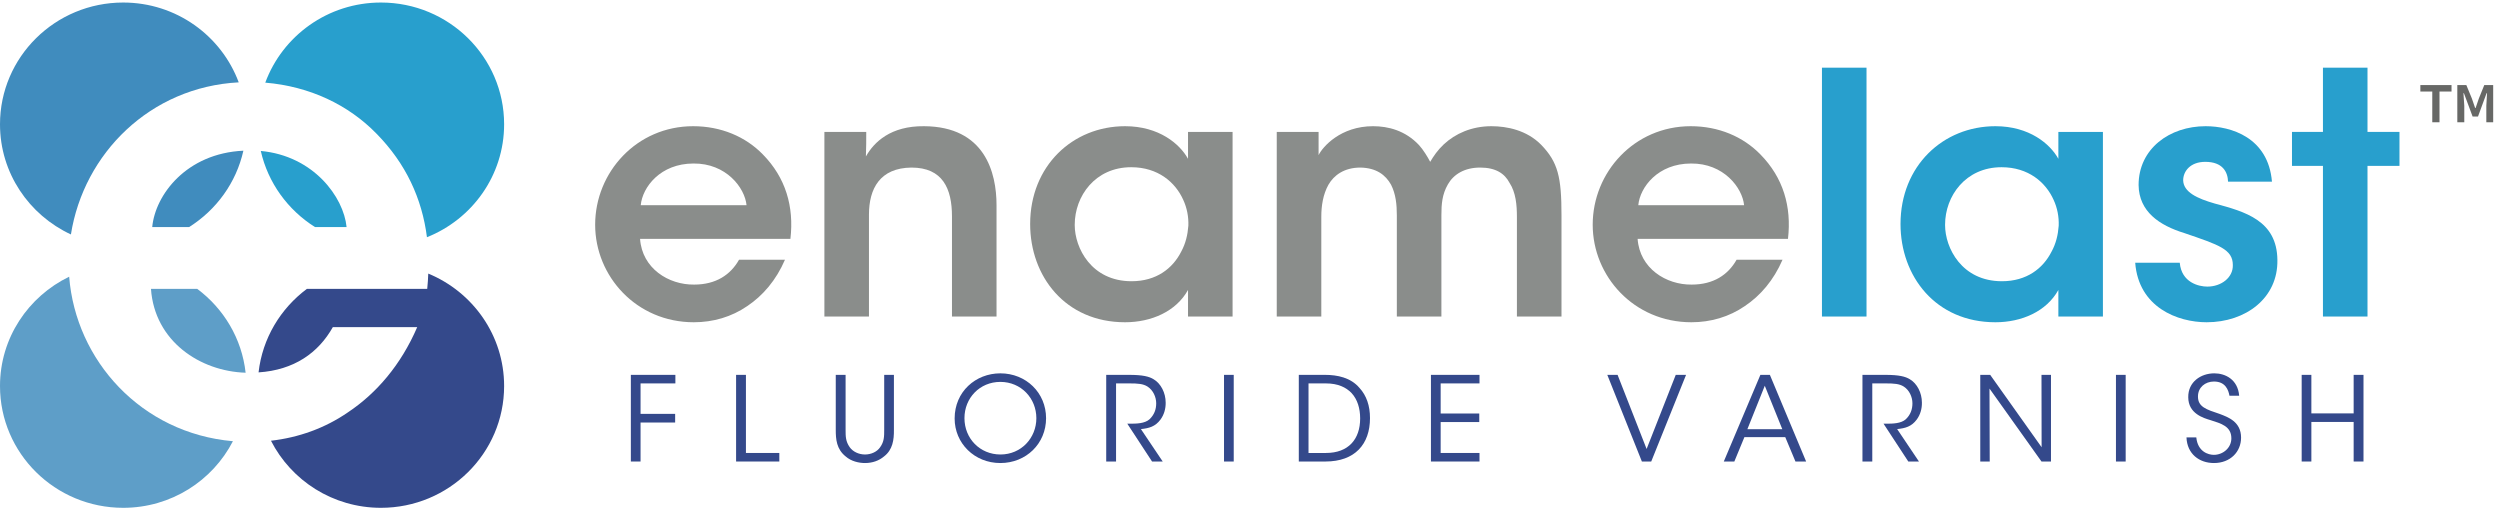 <?xml version="1.0" encoding="UTF-8"?>
<svg width="256px" height="52px" viewBox="0 0 256 52" version="1.1" xmlns="http://www.w3.org/2000/svg" xmlns:xlink="http://www.w3.org/1999/xlink">
    <!-- Generator: Sketch 55.2 (78181) - https://sketchapp.com -->
    <title>Logo/Products/Enamelast</title>
    <desc>Created with Sketch.</desc>
    <g id="Page-1" stroke="none" stroke-width="1" fill="none" fill-rule="evenodd">
        <g id="Landing_Page_2" transform="translate(-1040, -3334)">
            <g id="From-The-Makers-of" transform="translate(0, 3025)">
                <g id="Logo/Products/Enamelast" transform="translate(1040, 309)">
                    <g id="Enamelast" stroke-width="1" fill-rule="evenodd">
                        <path d="M76.446,21.014 C76.272,19.225 74.356,16.71 71.011,16.744 C67.633,16.744 65.786,19.154 65.612,21.014 L76.446,21.014 Z M65.542,24.458 C65.751,27.488 68.469,29.177 71.081,29.142 C73.311,29.142 74.808,28.142 75.679,26.594 L80.382,26.594 C79.477,28.694 78.117,30.278 76.516,31.346 C74.913,32.448 73.032,32.999 71.046,32.999 C65.16,32.999 60.944,28.281 60.944,23.012 C60.944,17.641 65.195,12.923 70.976,12.923 C73.833,12.923 76.342,13.989 78.117,15.814 C80.452,18.191 81.323,21.152 80.939,24.458 L65.542,24.458 L65.542,24.458 Z" id="Fill-1" fill="#8A8D8B"></path>
                        <path d="M84.418,13.507 L88.703,13.507 C88.703,14.334 88.703,15.126 88.668,16.022 C89.504,14.54 91.211,12.888 94.625,12.923 C100.86,12.957 102.045,17.674 102.045,21.014 L102.045,32.413 L97.482,32.413 L97.482,22.151 C97.482,19.327 96.541,17.159 93.336,17.159 C90.097,17.192 88.982,19.327 88.982,21.979 L88.982,32.413 L84.418,32.413 L84.418,13.507" id="Fill-2" fill="#8A8D8B"></path>
                        <path d="M110.052,23.046 C110.052,25.389 111.759,28.798 115.87,28.798 C118.412,28.798 120.085,27.488 120.956,25.767 C121.408,24.94 121.618,24.046 121.688,23.116 C121.722,22.219 121.549,21.29 121.164,20.464 C120.363,18.673 118.586,17.123 115.835,17.123 C112.142,17.123 110.052,20.085 110.052,23.012 L110.052,23.046 Z M126.216,32.413 L121.653,32.413 L121.653,29.692 C120.433,31.897 117.89,32.999 115.208,32.999 C109.077,32.999 105.488,28.281 105.488,22.942 C105.488,16.986 109.843,12.923 115.208,12.923 C118.692,12.923 120.817,14.747 121.653,16.262 L121.653,13.507 L126.216,13.507 L126.216,32.413 L126.216,32.413 Z" id="Fill-3" fill="#8A8D8B"></path>
                        <path d="M130.739,13.507 L135.023,13.507 L135.023,15.884 C135.443,15.023 137.288,12.923 140.598,12.923 C142.165,12.923 143.907,13.37 145.3,14.851 C145.719,15.298 146.206,16.091 146.451,16.573 C146.798,15.987 147.216,15.368 147.843,14.782 C149.027,13.679 150.7,12.923 152.72,12.923 C154.322,12.923 156.344,13.335 157.806,14.817 C159.548,16.606 159.897,18.157 159.897,22.048 L159.897,32.413 L155.332,32.413 L155.332,22.219 C155.332,21.014 155.228,19.707 154.566,18.707 C154.078,17.778 153.173,17.159 151.571,17.159 C149.968,17.159 148.853,17.846 148.263,18.879 C147.669,19.913 147.599,20.912 147.599,22.048 L147.599,32.413 L143.036,32.413 L143.036,22.048 C143.036,20.946 142.932,19.878 142.444,18.914 C141.886,17.916 140.946,17.192 139.308,17.159 C137.637,17.159 136.592,17.949 136.034,18.914 C135.477,19.913 135.302,21.083 135.302,22.186 L135.302,32.413 L130.739,32.413 L130.739,13.507" id="Fill-4" fill="#8A8D8B"></path>
                        <path d="M178.596,21.014 C178.42,19.225 176.506,16.71 173.16,16.744 C169.782,16.744 167.936,19.154 167.761,21.014 L178.596,21.014 Z M167.692,24.458 C167.9,27.488 170.619,29.177 173.23,29.142 C175.459,29.142 176.958,28.142 177.829,26.594 L182.532,26.594 C181.627,28.694 180.266,30.278 178.665,31.346 C177.062,32.448 175.182,32.999 173.196,32.999 C167.308,32.999 163.093,28.281 163.093,23.012 C163.093,17.641 167.345,12.923 173.126,12.923 C175.982,12.923 178.49,13.989 180.266,15.814 C182.602,18.191 183.473,21.152 183.089,24.458 L167.692,24.458 L167.692,24.458 Z" id="Fill-5" fill="#8A8D8B"></path>
                        <polygon id="Fill-6" fill="#289FCD" points="186.568 32.413 191.131 32.413 191.131 6.93 186.568 6.93"></polygon>
                        <path d="M199.176,23.046 C199.176,25.389 200.884,28.798 204.994,28.798 C207.538,28.798 209.208,27.488 210.079,25.767 C210.533,24.94 210.743,24.046 210.811,23.116 C210.847,22.219 210.673,21.29 210.289,20.464 C209.487,18.673 207.712,17.123 204.959,17.123 C201.266,17.123 199.176,20.085 199.176,23.012 L199.176,23.046 Z M215.339,32.413 L210.777,32.413 L210.777,29.692 C209.558,31.897 207.014,32.999 204.332,32.999 C198.2,32.999 194.613,28.281 194.613,22.942 C194.613,16.986 198.967,12.923 204.332,12.923 C207.816,12.923 209.94,14.747 210.777,16.262 L210.777,13.507 L215.339,13.507 L215.339,32.413 L215.339,32.413 Z" id="Fill-7" fill="#289FCD"></path>
                        <path d="M228.154,18.604 C228.119,17.605 227.598,16.573 225.82,16.573 C224.288,16.573 223.557,17.537 223.557,18.466 C223.591,19.671 224.984,20.326 226.795,20.843 C229.861,21.669 233.17,22.565 233.205,26.627 C233.274,30.519 229.966,32.999 225.959,32.999 C222.998,32.999 218.992,31.483 218.645,26.902 L223.207,26.902 C223.382,28.935 225.16,29.348 226.03,29.348 C227.459,29.348 228.677,28.419 228.642,27.144 C228.642,25.526 227.215,25.078 223.695,23.873 C221.117,23.081 219.027,21.669 218.992,18.948 C218.992,15.23 222.162,12.923 225.855,12.923 C228.434,12.923 232.266,14.058 232.649,18.604 L228.154,18.604" id="Fill-8" fill="#289FCD"></path>
                        <polyline id="Fill-9" fill="#289FCD" points="237.87 16.986 234.699 16.986 234.699 13.507 237.87 13.507 237.87 6.93 242.432 6.93 242.432 13.507 245.707 13.507 245.707 16.986 242.432 16.986 242.432 32.413 237.87 32.413 237.87 16.986"></polyline>
                        <polyline id="Fill-11" fill="#34498B" points="64.599 38.386 69.159 38.386 69.159 39.261 65.593 39.261 65.593 42.38 69.135 42.38 69.135 43.266 65.593 43.266 65.593 47.259 64.599 47.259 64.599 38.386"></polyline>
                        <polyline id="Fill-12" fill="#34498B" points="75.376 38.386 76.383 38.386 76.383 46.384 79.803 46.384 79.803 47.259 75.376 47.259 75.376 38.386"></polyline>
                        <path d="M86.589,38.386 L86.589,44.01 C86.589,44.682 86.589,45.197 87.013,45.797 C87.329,46.241 87.923,46.54 88.577,46.54 C89.22,46.54 89.815,46.251 90.118,45.809 C90.542,45.222 90.542,44.706 90.542,44.01 L90.542,38.386 L91.537,38.386 L91.537,44.01 C91.549,45.04 91.415,46.059 90.519,46.743 C90.021,47.163 89.353,47.415 88.577,47.415 C87.947,47.415 87.159,47.236 86.6,46.743 C85.655,45.989 85.582,44.981 85.582,44.01 L85.582,38.386 L86.589,38.386" id="Fill-13" fill="#34498B"></path>
                        <path d="M98.761,42.823 C98.761,44.908 100.35,46.54 102.449,46.54 C104.571,46.54 106.123,44.848 106.123,42.823 C106.123,40.797 104.571,39.106 102.436,39.106 C100.326,39.106 98.761,40.76 98.761,42.811 L98.761,42.823 Z M97.755,42.847 C97.755,40.113 99.902,38.23 102.436,38.23 C105.069,38.23 107.118,40.221 107.118,42.823 C107.118,45.424 105.08,47.415 102.436,47.415 C99.78,47.415 97.755,45.389 97.755,42.86 L97.755,42.847 L97.755,42.847 Z" id="Fill-14" fill="#34498B"></path>
                        <path d="M113.276,38.386 L115.617,38.386 C117.024,38.386 117.679,38.554 118.14,38.842 C118.868,39.274 119.365,40.221 119.365,41.229 C119.377,41.828 119.207,42.463 118.831,42.967 C118.298,43.687 117.655,43.854 116.83,43.938 L119.062,47.259 L117.97,47.259 L115.435,43.386 L115.726,43.386 C116.357,43.386 117.23,43.374 117.716,42.93 C118.188,42.476 118.395,41.936 118.395,41.3 C118.395,40.641 118.067,39.945 117.509,39.586 C117.061,39.298 116.502,39.261 115.69,39.261 L114.284,39.261 L114.284,47.259 L113.276,47.259 L113.276,38.386" id="Fill-15" fill="#34498B"></path>
                        <polygon id="Fill-16" fill="#34498B" points="125.339 47.26 126.334 47.26 126.334 38.386 125.339 38.386"></polygon>
                        <path d="M133.992,46.384 L135.775,46.384 C138.079,46.384 139.28,44.981 139.28,42.847 C139.28,41.815 139.001,40.904 138.407,40.257 C137.837,39.658 137,39.261 135.775,39.261 L133.992,39.261 L133.992,46.384 Z M132.997,38.386 L135.678,38.386 C136.952,38.386 138.31,38.663 139.207,39.718 C139.935,40.509 140.287,41.553 140.287,42.811 C140.287,45.484 138.746,47.259 135.726,47.259 L132.997,47.259 L132.997,38.386 L132.997,38.386 Z" id="Fill-17" fill="#34498B"></path>
                        <polyline id="Fill-18" fill="#34498B" points="146.528 38.386 151.501 38.386 151.501 39.261 147.523 39.261 147.523 42.343 151.477 42.343 151.477 43.218 147.523 43.218 147.523 46.384 151.501 46.384 151.501 47.259 146.528 47.259 146.528 38.386"></polyline>
                        <polyline id="Fill-19" fill="#34498B" points="164.587 38.386 165.641 38.386 168.613 45.976 171.596 38.386 172.653 38.386 169.086 47.259 168.129 47.259 164.587 38.386"></polyline>
                        <path d="M180.714,39.502 L178.931,43.949 L182.507,43.949 L180.714,39.502 Z M177.596,47.259 L176.516,47.259 L180.264,38.386 L181.235,38.386 L184.947,47.259 L183.855,47.259 L182.811,44.765 L178.626,44.765 L177.596,47.259 L177.596,47.259 Z" id="Fill-20" fill="#34498B"></path>
                        <path d="M190.715,38.386 L193.057,38.386 C194.463,38.386 195.118,38.554 195.579,38.842 C196.306,39.274 196.803,40.221 196.803,41.229 C196.817,41.828 196.647,42.463 196.27,42.967 C195.736,43.687 195.093,43.854 194.269,43.938 L196.5,47.259 L195.41,47.259 L192.874,43.386 L193.165,43.386 C193.797,43.386 194.67,43.374 195.155,42.93 C195.627,42.476 195.833,41.936 195.833,41.3 C195.833,40.641 195.507,39.945 194.948,39.586 C194.499,39.298 193.942,39.261 193.129,39.261 L191.722,39.261 L191.722,47.259 L190.715,47.259 L190.715,38.386" id="Fill-21" fill="#34498B"></path>
                        <polyline id="Fill-22" fill="#34498B" points="209.061 45.797 209.049 38.386 210.021 38.386 210.021 47.259 209.049 47.259 203.725 39.789 203.748 47.259 202.779 47.259 202.779 38.386 203.796 38.386 209.061 45.797"></polyline>
                        <polygon id="Fill-23" fill="#34498B" points="216.674 47.26 217.669 47.26 217.669 38.386 216.674 38.386"></polygon>
                        <path d="M224.901,44.789 C225.047,46.264 226.139,46.576 226.697,46.576 C227.63,46.576 228.491,45.867 228.491,44.885 C228.491,43.638 227.412,43.362 226.368,43.026 C225.641,42.811 224.077,42.355 224.077,40.677 C224.053,39.106 225.374,38.23 226.745,38.23 C227.861,38.23 229.147,38.842 229.292,40.521 L228.297,40.521 C228.19,39.945 227.897,39.069 226.708,39.069 C225.811,39.069 225.072,39.669 225.072,40.594 C225.059,41.672 225.945,41.936 227.303,42.39 C228.151,42.715 229.486,43.182 229.486,44.814 C229.486,46.264 228.384,47.415 226.708,47.415 C225.204,47.415 223.956,46.48 223.895,44.789 L224.901,44.789" id="Fill-24" fill="#34498B"></path>
                        <polyline id="Fill-25" fill="#34498B" points="235.691 47.259 235.691 38.386 236.684 38.386 236.684 42.331 241.014 42.331 241.014 38.386 242.022 38.386 242.022 47.259 241.014 47.259 241.014 43.207 236.684 43.207 236.684 47.259 235.691 47.259"></polyline>
                        <path d="M24.923,15.431 C19.092,15.703 15.898,19.945 15.588,23.249 L19.369,23.249 C22.149,21.499 24.189,18.712 24.923,15.431" id="Fill-26" fill="#408CBE"></path>
                        <path d="M24.445,8.433 C22.673,3.665 18.052,0.259 12.615,0.259 C5.648,0.259 0,5.841 0,12.728 C0,17.72 2.975,22.017 7.262,24.008 C8.573,15.713 15.382,8.906 24.445,8.433" id="Fill-28" fill="#408CBE"></path>
                        <path d="M43.719,24.291 C48.35,22.446 51.622,17.968 51.622,12.728 C51.622,5.841 45.975,0.259 39.008,0.259 C33.559,0.259 28.93,3.68 27.165,8.463 C31.696,8.843 35.662,10.715 38.564,13.698 C41.562,16.75 43.218,20.338 43.719,24.291" id="Fill-29" fill="#289FCD"></path>
                        <path d="M26.705,15.458 C27.445,18.726 29.48,21.504 32.252,23.249 L35.49,23.249 C35.192,20.181 32.106,15.957 26.705,15.458" id="Fill-30" fill="#289FCD"></path>
                        <path d="M7.083,28.334 C2.893,30.363 0,34.608 0,39.53 C0,46.419 5.648,52 12.615,52 C17.523,52 21.766,49.224 23.851,45.18 C14.461,44.359 7.755,36.911 7.083,28.334" id="Fill-31" fill="#5E9EC8"></path>
                        <path d="M20.194,29.578 L15.459,29.578 C15.83,34.956 20.506,38.024 25.151,38.167 C24.764,34.657 22.901,31.596 20.194,29.578" id="Fill-33" fill="#5E9EC8"></path>
                        <path d="M43.855,28.015 C43.829,28.533 43.809,29.051 43.747,29.578 L31.43,29.578 C28.73,31.589 26.871,34.639 26.477,38.132 C30.103,37.893 32.597,36.142 34.083,33.497 L42.723,33.497 C41.059,37.357 38.564,40.269 35.619,42.23 C33.268,43.846 30.589,44.806 27.747,45.131 C29.825,49.202 34.081,52 39.008,52 C45.975,52 51.622,46.419 51.622,39.53 C51.622,34.342 48.416,29.895 43.855,28.015" id="Fill-34" fill="#34498B"></path>
                    </g>
                    <path d="M251.629,12.52 L251.629,8.71 L252.553,8.71 L253.12,10.086 L253.453,11.057 L253.502,11.057 L253.835,10.086 L254.39,8.71 L255.302,8.71 L255.302,12.52 L254.599,12.52 L254.599,10.836 L254.673,9.545 L254.624,9.545 L253.749,11.93 L253.194,11.93 L252.306,9.545 L252.257,9.545 L252.343,10.836 L252.343,12.52 L251.629,12.52 Z M249.065,12.52 L249.065,9.373 L247.845,9.373 L247.845,8.71 L251.037,8.71 L251.037,9.373 L249.804,9.373 L249.804,12.52 L249.065,12.52 Z" id="™" fill="#676866" fill-rule="nonzero"></path>
                </g>
            </g>
        </g>
    </g>
</svg>